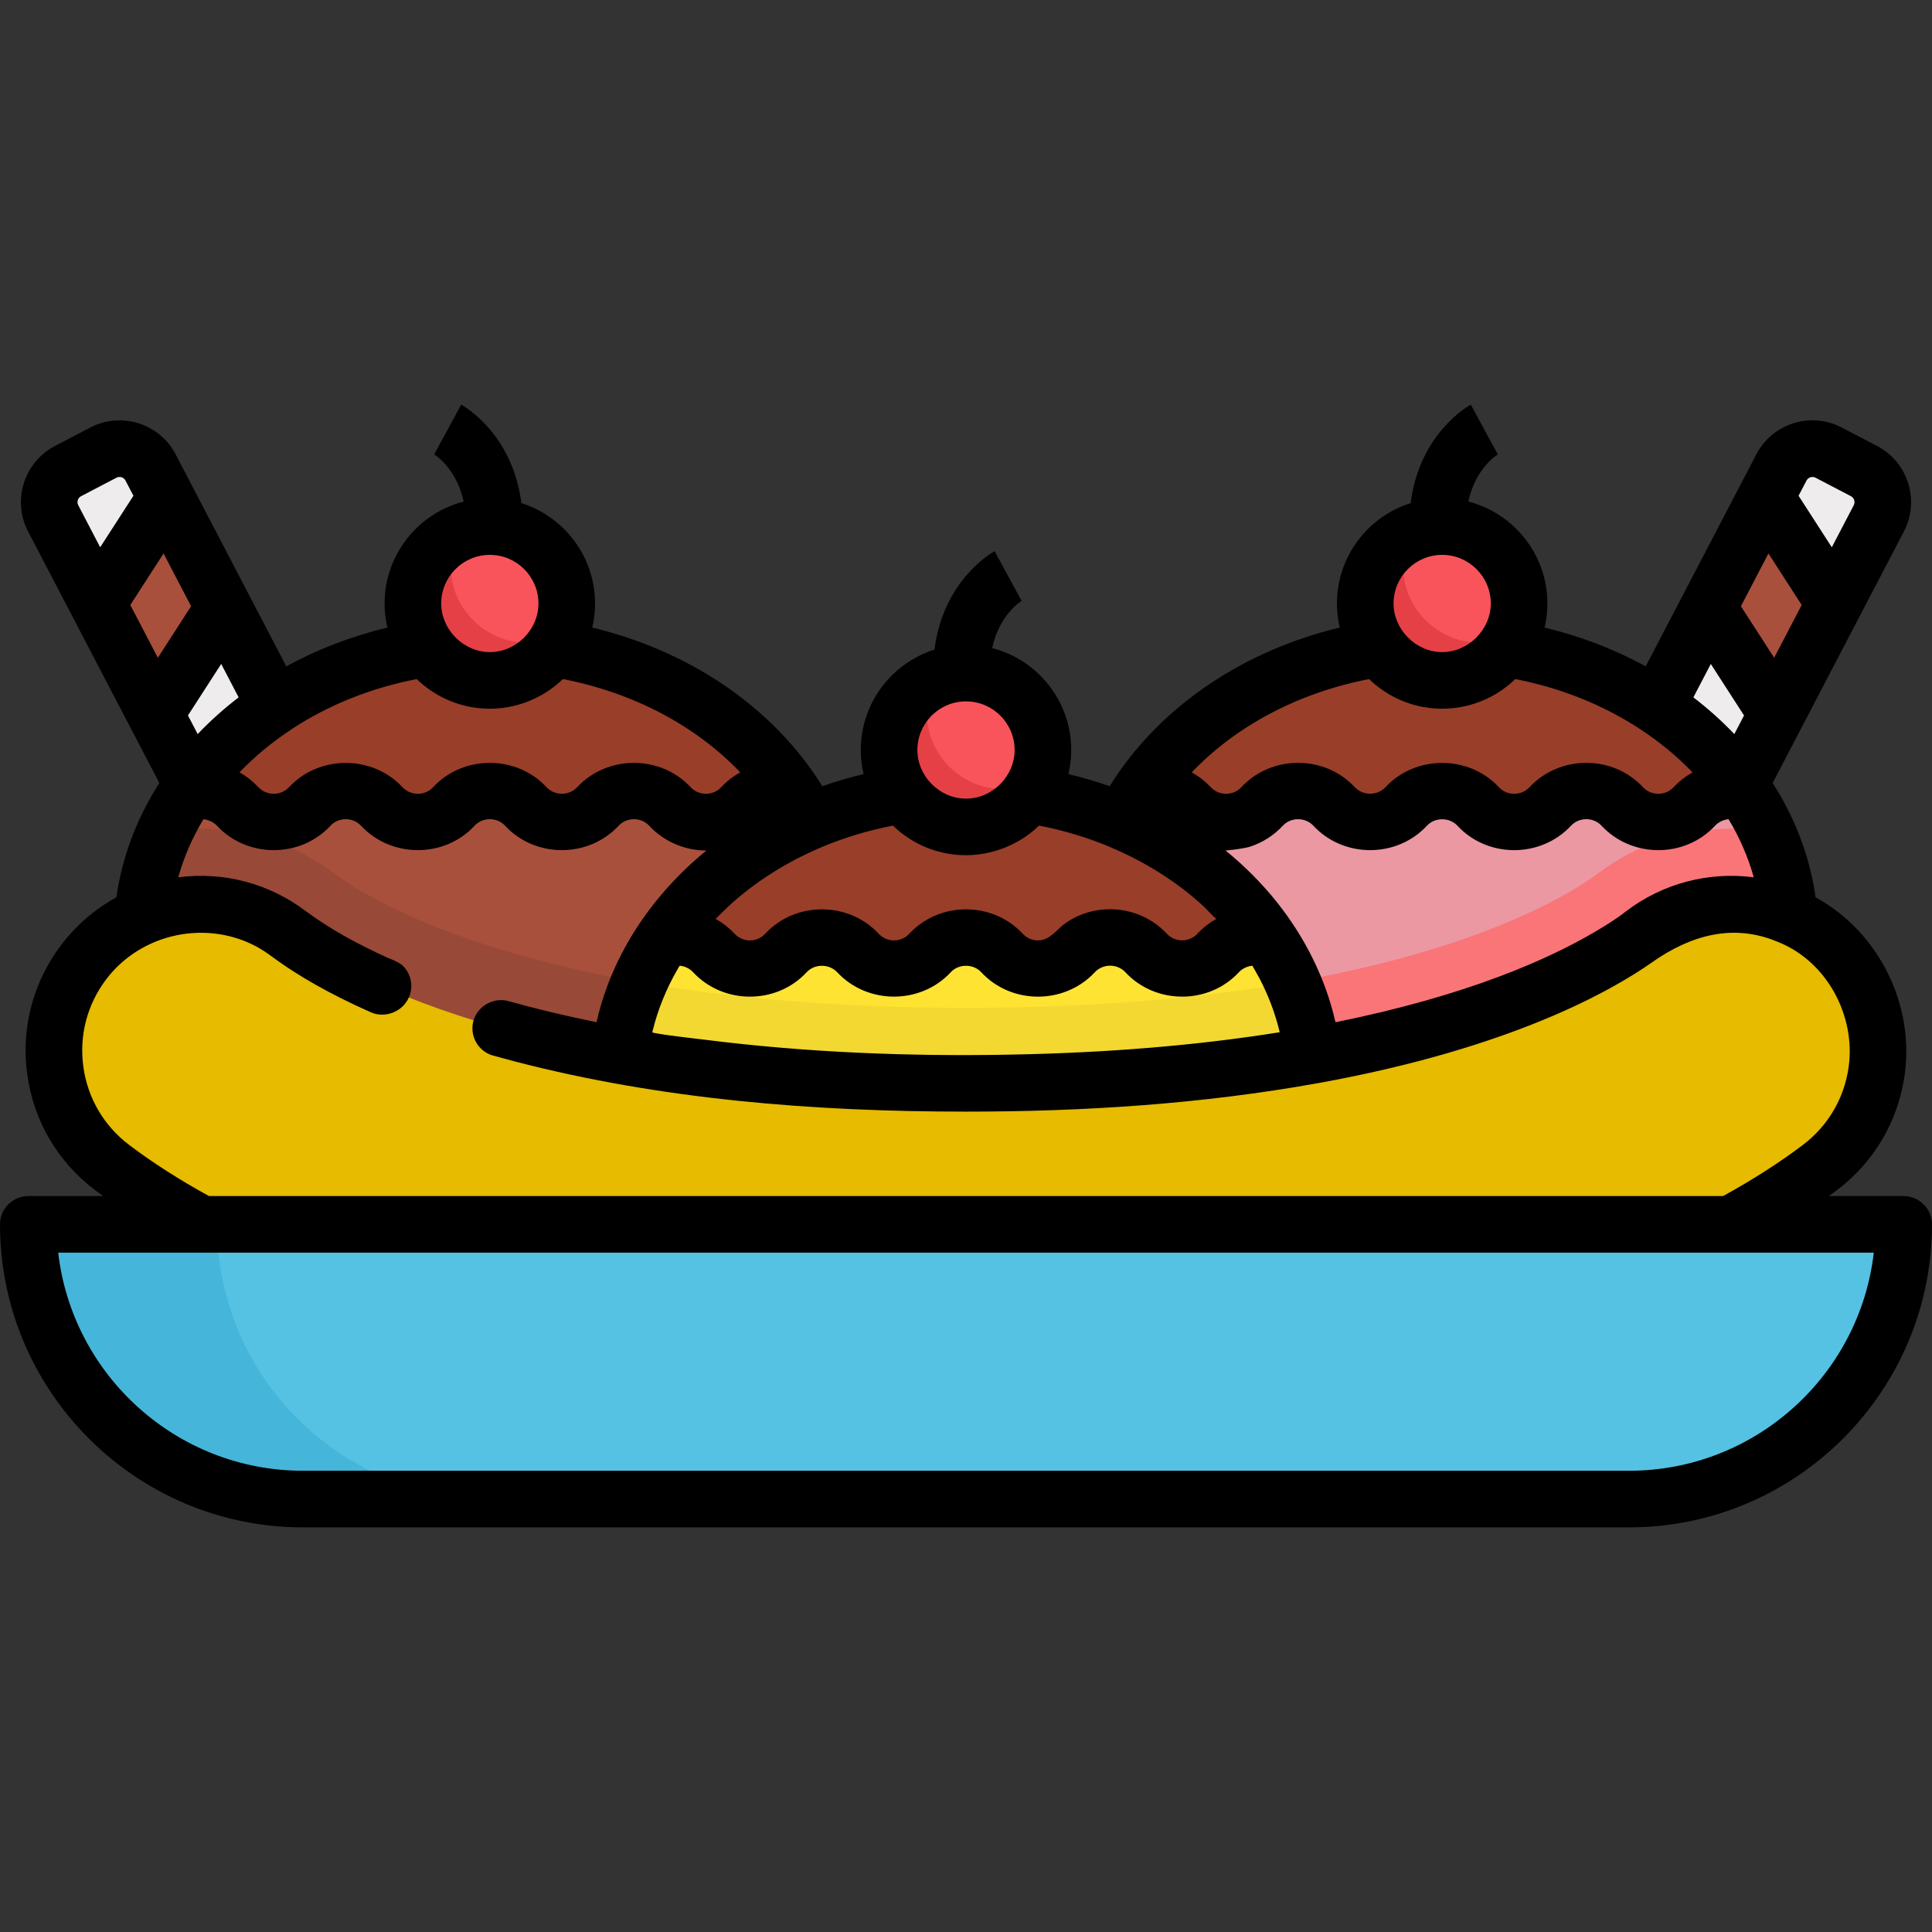 <?xml version="1.0" encoding="iso-8859-1"?>
<!-- Generator: Adobe Illustrator 19.0.0, SVG Export Plug-In . SVG Version: 6.00 Build 0)  -->
<svg version="1.1" id="Capa_1" xmlns="http://www.w3.org/2000/svg" xmlns:xlink="http://www.w3.org/1999/xlink" x="0px" y="0px"
	 viewBox="0 0 512 512" style="enable-background:new 0 0 512 512;" xml:space="preserve">
<rect x="0" y="0" width="512" height="512" fill="#333333" stroke="none"/>
<g>
	<polygon style="fill:#A8503C;" points="44.027,131.78 28.53,135.339 25.865,159.93 41.144,189.207 59.306,189.207 59.306,161.056 	
		"/>
	<polygon style="fill:#A8503C;" points="467.972,131.78 483.469,135.339 486.134,159.93 470.855,189.207 452.693,189.207 
		452.693,161.056 	"/>
</g>
<g>
	<path style="fill:#EEECED;" d="M44.027,131.78l-18.162,28.15l-11.784-22.579c-2.359-4.543-0.602-10.134,3.931-12.503l9.387-4.902
		c4.543-2.369,10.134-0.612,12.503,3.931L44.027,131.78z"/>
	<polygon style="fill:#EEECED;" points="85.447,211.154 59.626,224.628 41.144,189.207 59.306,161.056 	"/>
	<path style="fill:#EEECED;" d="M467.972,131.78l18.162,28.15l11.784-22.579c2.359-4.543,0.602-10.134-3.931-12.503l-9.387-4.902
		c-4.543-2.369-10.134-0.612-12.503,3.931L467.972,131.78z"/>
	<polygon style="fill:#EEECED;" points="426.552,211.154 452.373,224.628 470.855,189.207 452.693,161.056 	"/>
</g>
<path style="fill:#A8503C;" d="M210.212,210.213c7.523,11.241,11.813,24.229,11.813,38.052c0,42.886-41.284,77.656-92.217,77.656
	s-92.217-34.771-92.217-77.656c0-13.823,4.29-26.811,11.813-38.052l79.918-23.103L210.212,210.213z"/>
<path style="fill:#993E29;" d="M49.405,210.213c4.65-1.514,9.998-0.349,13.59,3.514c2.572,2.776,6.057,4.164,9.542,4.164
	s6.97-1.388,9.542-4.164c2.582-2.776,6.067-4.155,9.552-4.155s6.96,1.378,9.542,4.155c2.582,2.776,6.057,4.164,9.552,4.164
	c3.475,0,6.97-1.388,9.542-4.164s6.057-4.155,9.542-4.155s6.97,1.378,9.542,4.155c2.572,2.776,6.067,4.164,9.542,4.164
	c3.495,0,6.97-1.388,9.552-4.164s6.057-4.155,9.552-4.155c3.475,0,6.97,1.378,9.542,4.155c2.572,2.776,6.057,4.164,9.542,4.164
	s6.97-1.388,9.542-4.164c2.582-2.776,6.067-4.155,9.552-4.155c1.369,0,2.728,0.214,4.038,0.641
	c-15.813-23.637-45.895-39.605-80.403-39.605S65.218,186.576,49.405,210.213z"/>
<path style="fill:#EB98A3;" d="M301.788,210.213c-7.523,11.241-11.813,24.229-11.813,38.052c0,42.886,41.284,77.656,92.217,77.656
	s92.217-34.771,92.217-77.656c0-13.823-4.29-26.811-11.813-38.052l-79.918-23.103L301.788,210.213z"/>
<path style="fill:#993E29;" d="M462.594,210.213c-4.65-1.514-9.998-0.349-13.59,3.514c-2.572,2.776-6.057,4.164-9.542,4.164
	s-6.97-1.388-9.542-4.164c-2.582-2.776-6.067-4.155-9.552-4.155c-3.485,0-6.96,1.378-9.542,4.155
	c-2.582,2.776-6.057,4.164-9.552,4.164c-3.475,0-6.97-1.388-9.542-4.164s-6.057-4.155-9.542-4.155s-6.97,1.378-9.542,4.155
	c-2.572,2.776-6.067,4.164-9.542,4.164c-3.495,0-6.97-1.388-9.552-4.164s-6.057-4.155-9.552-4.155c-3.475,0-6.97,1.378-9.542,4.155
	c-2.572,2.776-6.057,4.164-9.542,4.164s-6.97-1.388-9.542-4.164c-2.582-2.776-6.067-4.155-9.552-4.155
	c-1.369,0-2.728,0.214-4.038,0.641c15.813-23.637,45.895-39.605,80.403-39.605S446.782,186.576,462.594,210.213z"/>
<path style="fill:#994937;" d="M88.577,231.49c-10.296-7.777-22.547-11.888-35.427-11.888c-3.191,0-6.333,0.269-9.414,0.757
	c-3.963,8.662-6.145,18.07-6.145,27.905c0,42.886,41.284,77.656,92.217,77.656c43.678,0,80.258-25.572,89.793-59.903
	C131.755,260.651,95.554,236.759,88.577,231.49z"/>
<path style="fill:#FA7578;" d="M423.42,231.491c-6.976,5.269-43.177,29.16-131.022,34.526c9.535,34.331,46.115,59.903,89.793,59.903
	c50.933,0,92.217-34.771,92.217-77.656c0-9.834-2.182-19.242-6.144-27.902c-3.081-0.489-6.224-0.758-9.416-0.758
	C445.967,219.604,433.717,223.714,423.42,231.491z"/>
<path style="fill:#FEE333;" d="M175.596,249.041c-7.523,11.241-11.813,24.229-11.813,38.052c0,42.886,41.284,77.656,92.217,77.656
	s92.217-34.771,92.217-77.656c0-13.823-4.29-26.811-11.813-38.052l-79.918-23.103L175.596,249.041z"/>
<path style="fill:#993E29;" d="M336.403,249.041c-4.65-1.514-9.998-0.349-13.59,3.514c-2.572,2.776-6.057,4.164-9.542,4.164
	s-6.97-1.388-9.542-4.164c-2.582-2.776-6.067-4.155-9.552-4.155c-3.485,0-6.96,1.378-9.542,4.155
	c-2.582,2.776-6.057,4.164-9.552,4.164c-3.475,0-6.97-1.388-9.542-4.164s-6.057-4.155-9.542-4.155s-6.97,1.378-9.542,4.155
	c-2.572,2.776-6.067,4.164-9.542,4.164c-3.495,0-6.97-1.388-9.552-4.164s-6.057-4.155-9.552-4.155c-3.475,0-6.97,1.378-9.542,4.155
	c-2.572,2.776-6.057,4.164-9.542,4.164s-6.97-1.388-9.542-4.164c-2.582-2.776-6.067-4.155-9.552-4.155
	c-1.369,0-2.728,0.214-4.038,0.641c15.813-23.637,45.895-39.605,80.403-39.605S320.59,225.404,336.403,249.041z"/>
<circle style="fill:#F9545B;" cx="256" cy="198.758" r="20.385"/>
<path style="fill:#E64047;" d="M266,209.143c-11.258,0-20.385-9.126-20.385-20.385c0-3.041,0.684-5.915,1.878-8.507
	c-7.005,3.226-11.878,10.289-11.878,18.507c0,11.258,9.127,20.385,20.385,20.385c8.218,0,15.281-4.873,18.507-11.877
	C271.915,208.459,269.04,209.143,266,209.143z"/>
<path style="fill:#F2D831;" d="M169.432,260.278c-3.652,8.358-5.65,17.391-5.65,26.814c0,42.886,41.284,77.656,92.217,77.656
	s92.217-34.771,92.217-77.656c0-9.423-1.997-18.456-5.65-26.814c-22.965,4.03-51.505,6.814-86.567,6.814
	S192.398,264.309,169.432,260.278z"/>
<circle style="fill:#F9545B;" cx="382.19" cy="159.928" r="20.385"/>
<path style="fill:#E64047;" d="M392.191,170.315c-11.258,0-20.385-9.126-20.385-20.385c0-3.041,0.684-5.915,1.878-8.507
	c-7.005,3.226-11.878,10.289-11.878,18.507c0,11.258,9.127,20.385,20.385,20.385c8.218,0,15.281-4.873,18.507-11.877
	C398.106,169.631,395.232,170.315,392.191,170.315z"/>
<circle style="fill:#F9545B;" cx="129.81" cy="159.928" r="20.385"/>
<path style="fill:#E64047;" d="M139.808,170.315c-11.258,0-20.385-9.126-20.385-20.385c0-3.041,0.684-5.915,1.878-8.507
	c-7.005,3.226-11.878,10.289-11.878,18.507c0,11.258,9.127,20.385,20.385,20.385c8.218,0,15.281-4.873,18.507-11.877
	C145.724,169.631,142.849,170.315,139.808,170.315z"/>
<path style="fill:#E6BB00;" d="M256,364.749c-133.143,0-198.921-34.668-226.28-55.333c-17.112-12.924-20.506-37.273-7.581-54.385
	c12.924-17.112,37.273-20.506,54.385-7.581c12.312,9.3,61.642,39.643,179.476,39.643c117.833,0,167.163-30.343,179.475-39.642
	c17.111-12.923,41.462-9.53,54.385,7.581c12.925,17.111,9.531,41.461-7.581,54.385C454.92,330.082,389.142,364.749,256,364.749z"/>
<path style="fill:#55C2E3;" d="M7.5,324.466L7.5,324.466c0,40.206,32.593,72.799,72.799,72.799h351.402
	c40.206,0,72.799-32.593,72.799-72.799l0,0H7.5z"/>
<path style="fill:#45B6D9;" d="M57.5,324.466L57.5,324.466h-50l0,0c0,40.206,32.593,72.799,72.799,72.799h50
	C90.093,397.265,57.5,364.672,57.5,324.466z"/>
<path d="M512,324.466c0-4.094-3.413-7.5-7.5-7.5h-19.82c0.713-0.52,1.425-1.041,2.119-1.565
	c9.875-7.458,16.253-18.315,17.962-30.571c2.62-18.792-6.97-37.917-23.607-47.03c-1.52-10.688-5.339-20.855-11.383-30.303
	l34.804-66.689c4.254-8.193,1.063-18.334-7.116-22.607l-9.391-4.904c-3.973-2.071-8.513-2.473-12.783-1.13
	c-4.272,1.343-7.765,4.271-9.835,8.241l-29.321,56.184c-8.225-4.511-17.24-7.988-26.797-10.281c0.482-2.05,0.745-4.184,0.745-6.379
	c0-12.984-8.921-23.923-20.955-27.013c1.937-8.916,7.627-12.393,7.92-12.565l-0.108,0.061l-7.156-13.183
	c-0.611,0.332-13.617,7.616-15.944,26.097c-11.305,3.56-19.526,14.139-19.526,26.604c0,2.195,0.263,4.329,0.745,6.379
	c-25.058,6.013-46.405,20.164-59.498,39.734c-0.506,0.756-0.998,1.529-1.482,2.31c-3.551-1.247-7.201-2.32-10.932-3.216
	c0.482-2.05,0.745-4.184,0.745-6.379c0-12.984-8.92-23.923-20.955-27.013c1.937-8.916,7.627-12.393,7.919-12.565l-0.108,0.061
	l-7.156-13.183c-0.61,0.332-13.616,7.616-15.943,26.097c-11.305,3.56-19.526,14.139-19.526,26.604c0,2.195,0.263,4.329,0.745,6.379
	c-3.731,0.895-7.38,1.969-10.932,3.216c-0.485-0.782-0.978-1.557-1.485-2.314c-13.091-19.567-34.438-33.717-59.495-39.73
	c0.482-2.05,0.745-4.184,0.745-6.379c0-12.465-8.222-23.044-19.526-26.604c-2.327-18.48-15.333-25.765-15.944-26.097l-7.156,13.183
	l-0.108-0.061c0.293,0.172,5.983,3.649,7.92,12.565c-12.034,3.089-20.955,14.028-20.955,27.013c0,2.195,0.263,4.329,0.745,6.379
	c-9.557,2.293-18.572,5.77-26.797,10.281l-29.319-56.18c-4.274-8.197-14.422-11.389-22.625-7.112l-9.388,4.903
	c-8.177,4.272-11.369,14.413-7.107,22.62l34.796,66.675c-6.043,9.446-9.862,19.613-11.382,30.301
	c-5.672,3.106-10.678,7.397-14.692,12.713c-7.459,9.874-10.625,22.063-8.917,34.318c1.708,12.256,8.088,23.113,17.962,30.572
	c0.695,0.525,1.408,1.045,2.121,1.566H7.5c-4.142,0-7.5,3.358-7.5,7.5c0,44.277,36.022,80.299,80.299,80.299h351.402
	C475.978,404.766,512,368.743,512,324.466z M267.139,279.498c-26.876,0.489-53.842-0.607-80.52-3.98
	c-1.031-0.13-13.75-1.564-13.75-1.967c0.008-0.034,0.077-0.314,0.103-0.42c1.399-5.73,3.665-11.234,6.629-16.331
	c0.172-0.296,0.326-0.608,0.543-0.875c1.339,0.121,2.626,0.741,3.542,1.727c8.003,8.613,22.074,8.651,30.086,0
	c2.128-2.298,5.983-2.266,8.101,0.01c8.007,8.606,22.104,8.609,30.086-0.01c2.116-2.285,5.972-2.279,8.082,0
	c8.001,8.642,22.081,8.617,30.087,0.01c2.155-2.316,5.943-2.33,8.101-0.01c8.007,8.61,22.072,8.648,30.078,0.009
	c0.884-0.954,2.223-1.606,3.532-1.73c0.014-0.001,0.029,0,0.043-0.002c0.174,0.288,1.468,2.544,1.912,3.392
	c2.28,4.355,4.073,9.032,5.236,13.81c0.026,0.105,0.095,0.387,0.103,0.423c-21.815,3.491-45.821,5.48-71.594,5.935
	C267.404,279.493,267.273,279.496,267.139,279.498z M217.521,224.601c0.075-0.032,0.145-0.072,0.219-0.106
	c5.95-2.493,12.277-4.424,18.891-5.704c4.409,4.265,10.213,7.094,16.656,7.719c8.064,0.782,16.258-2.085,22.083-7.719
	c6.585,1.275,12.886,3.195,18.814,5.673c0.099,0.047,0.193,0.1,0.294,0.143c9.362,3.968,17.657,9.275,24.573,15.662
	c0.27,0.249,3.183,3.309,3.295,3.247c-1.863,1.039-3.584,2.378-5.033,3.943c-2.156,2.327-5.94,2.312-8.09-0.009
	c-6.912-7.462-18.603-8.631-26.896-2.779c-2.357,1.663-4.063,4.55-7.242,4.55c-0.899,0-2.62-0.229-4.04-1.761
	c-7.999-8.631-22.087-8.635-30.087-0.001c-1.421,1.533-3.142,1.762-4.041,1.762c-1.555,0-2.996-0.629-4.058-1.771
	c-8.019-8.618-22.091-8.622-30.088,0.009c-1.053,1.136-2.488,1.762-4.041,1.762s-2.988-0.625-4.05-1.772
	c-1.39-1.492-3.025-2.778-4.792-3.793c-0.069-0.04-0.222-0.136-0.232-0.141c0.241-0.251,2.443-2.458,3.332-3.279
	C199.896,233.86,208.177,228.563,217.521,224.601z M331.178,224.408c3.332-1.068,6.37-2.977,8.785-5.583
	c2.149-2.32,5.958-2.293,8.101,0.01c8.013,8.611,22.089,8.622,30.087-0.01c2.118-2.286,5.97-2.278,8.082,0
	c8.008,8.638,22.071,8.627,30.087,0.01c2.155-2.317,5.945-2.328,8.101-0.01c8.009,8.608,22.069,8.652,30.078,0.009
	c0.901-0.97,2.217-1.606,3.532-1.73c0.019-0.002,0.039-0.001,0.058-0.002c2.967,4.924,5.195,10.068,6.669,15.39
	c-12.083-1.55-24.068,1.621-33.803,8.975c-0.007,0.006-0.016,0.012-0.023,0.017c-2.698,2.152-5.72,3.962-8.687,5.712
	c-0.034,0.02-0.069,0.04-0.103,0.06c-11.839,6.904-33.293,16.619-68.224,23.637c-0.025-0.11-0.057-0.219-0.082-0.329
	c-2.599-11.354-8.058-22.158-15.27-31.263c-4.059-5.124-8.712-9.785-13.78-13.911C325.528,225.39,329.816,224.844,331.178,224.408z
	 M468.658,146.677l8.808,13.652l-7.296,13.981l-8.808-13.653L468.658,146.677z M478.749,127.345c0.447-0.857,1.527-1.195,2.38-0.75
	l9.385,4.901c0.865,0.452,1.2,1.528,0.755,2.385l-5.821,11.152l-8.808-13.652L478.749,127.345z M453.38,175.954l8.808,13.652
	l-2.576,4.937c-3.326-3.502-6.958-6.752-10.852-9.735L453.38,175.954z M382.192,147.046c7.105,0,12.885,5.78,12.885,12.885
	c0,6.899-5.932,12.877-12.902,12.884c-6.925-0.007-12.867-5.955-12.867-12.884C369.307,152.826,375.087,147.046,382.192,147.046z
	 M362.822,179.962c4.41,4.266,10.215,7.095,16.659,7.72c0.049,0.005,0.098,0.006,0.147,0.011c1.707,0.17,3.434,0.158,5.141-0.001
	c0.044-0.004,0.088-0.005,0.132-0.01c6.444-0.625,12.25-3.454,16.66-7.72c11.857,2.296,23.302,6.778,33.379,13.451
	c5.062,3.345,9.607,7.119,13.594,11.275c-0.079,0.043-0.153,0.095-0.231,0.14c-1.751,1.007-3.408,2.303-4.8,3.801
	c-2.157,2.322-5.938,2.313-8.091-0.01c-7.984-8.617-22.083-8.597-30.077,0c-2.162,2.325-5.943,2.338-8.1,0.011
	c-7.977-8.604-22.126-8.593-30.088-0.001c-2.131,2.299-5.983,2.266-8.1-0.01c-8.009-8.611-22.089-8.623-30.087,0.01
	c-2.157,2.328-5.936,2.306-8.091-0.01c-1.443-1.551-3.151-2.88-4.996-3.917c-0.016-0.009-0.03-0.019-0.045-0.027
	C327.659,192.299,344.128,183.581,362.822,179.962z M256,185.874c7.105,0,12.885,5.78,12.885,12.885
	c0,6.909-5.847,12.883-12.855,12.883c-0.01,0-0.02,0.002-0.029,0.002c-0.011,0-0.021-0.002-0.032-0.002
	c-6.96-0.002-12.853-5.945-12.853-12.883C243.115,191.654,248.896,185.874,256,185.874z M196.171,204.675
	c-0.016,0.009-0.031,0.02-0.046,0.028c-1.853,1.042-3.557,2.369-5.004,3.926c-2.144,2.307-5.941,2.311-8.081,0.001
	c-7.985-8.617-22.093-8.608-30.087-0.011c-2.149,2.311-5.96,2.321-8.1,0.011c-7.988-8.619-22.103-8.618-30.087,0
	c-2.154,2.323-5.954,2.297-8.1-0.011c-7.99-8.593-22.102-8.576-30.087,0.01c-2.158,2.321-5.936,2.312-8.09-0.008
	c-0.011-0.013-0.024-0.023-0.036-0.036c-1.461-1.521-3.138-2.884-4.991-3.901c3.988-4.157,8.533-7.932,13.596-11.279
	c0.143-0.094,0.275-0.197,0.409-0.298c9.611-6.27,20.816-10.792,32.973-13.145c4.41,4.266,10.215,7.095,16.659,7.72
	c0.049,0.005,0.098,0.006,0.147,0.011c8.013,0.801,16.164-2.15,21.934-7.731C167.872,183.581,184.342,192.3,196.171,204.675z
	 M34.534,160.33l8.808-13.652l7.296,13.98l-8.809,13.653L34.534,160.33z M129.809,147.046c7.105,0,12.885,5.78,12.885,12.885
	c0,6.947-5.876,12.891-12.902,12.884c-6.925-0.007-12.868-5.958-12.868-12.884C116.924,152.826,122.704,147.046,129.809,147.046z
	 M52.389,194.543l-2.576-4.937l8.808-13.652l4.62,8.854C59.347,187.79,55.715,191.041,52.389,194.543z M21.484,131.497l9.383-4.899
	c0.261-0.136,0.54-0.2,0.815-0.2c0.638,0,1.256,0.346,1.572,0.952l2.105,4.032l-8.808,13.652l-5.813-11.139
	C20.285,133.025,20.621,131.948,21.484,131.497z M22.094,282.758c-1.155-8.288,0.986-16.53,6.03-23.207
	c9.33-12.353,26.888-15.996,40.384-8.404c0.011,0.006,0.023,0.013,0.034,0.02c1.835,1.037,3.695,2.478,5.491,3.75
	c4.931,3.49,12.764,8.276,24.302,13.375c2.93,1.295,6.607,0.419,8.716-1.969c2.676-2.943,2.595-7.5-0.248-10.343
	c-1.089-1.089-3.941-2.1-3.994-2.124c-7.607-3.451-15.035-7.417-21.765-12.391c-9.735-7.354-21.719-10.525-33.801-8.976
	c1.475-5.321,3.703-10.465,6.668-15.388c0.022,0.002,0.045,0,0.068,0.003c1.254,0.136,2.651,0.792,3.515,1.721
	c8.008,8.61,22.074,8.646,30.077,0.01c2.158-2.329,5.952-2.32,8.111,0c8.013,8.612,22.091,8.619,30.086-0.01
	c2.148-2.316,5.941-2.31,8.082,0.001c8,8.635,22.083,8.614,30.087,0.01c2.155-2.316,5.95-2.331,8.101-0.01
	c3.831,4.135,9.403,6.566,15.043,6.566c0.023,0,0.047-0.003,0.07-0.003c0.021,0,0.042,0.003,0.063,0.003
	c-14.132,11.506-24.958,27.289-29.049,45.174c-0.024,0.106-0.055,0.211-0.079,0.317c-0.355-0.071-0.711-0.143-1.064-0.215
	c-7.491-1.532-14.934-3.304-22.295-5.371c-3.888-1.097-8.159,1.305-9.254,5.189c-1.123,3.987,1.2,8.129,5.187,9.252
	c1.876,0.525,3.758,1.029,5.643,1.52c38.932,10.156,79.567,13.335,119.699,13.335c31.149,0,62.452-2.005,93.138-7.523
	c51.089-9.186,77.958-24.499,88.717-32.077c10.082-7.101,21.462-10.437,33.371-5.346c0.04,0.017,0.083,0.027,0.124,0.043
	c12.851,5.198,20.441,19.543,18.556,33.068c-1.155,8.288-5.469,15.629-12.146,20.673c-6.231,4.706-13.333,9.254-21.134,13.534
	H55.375c-7.8-4.28-14.903-8.828-21.135-13.535C27.563,298.388,23.249,291.046,22.094,282.758z M431.701,389.766H80.299
	c-33.47,0-61.14-25.313-64.872-57.799h481.144C492.84,364.453,465.171,389.766,431.701,389.766z"/>
<g>
</g>
<g>
</g>
<g>
</g>
<g>
</g>
<g>
</g>
<g>
</g>
<g>
</g>
<g>
</g>
<g>
</g>
<g>
</g>
<g>
</g>
<g>
</g>
<g>
</g>
<g>
</g>
<g>
</g>
</svg>
